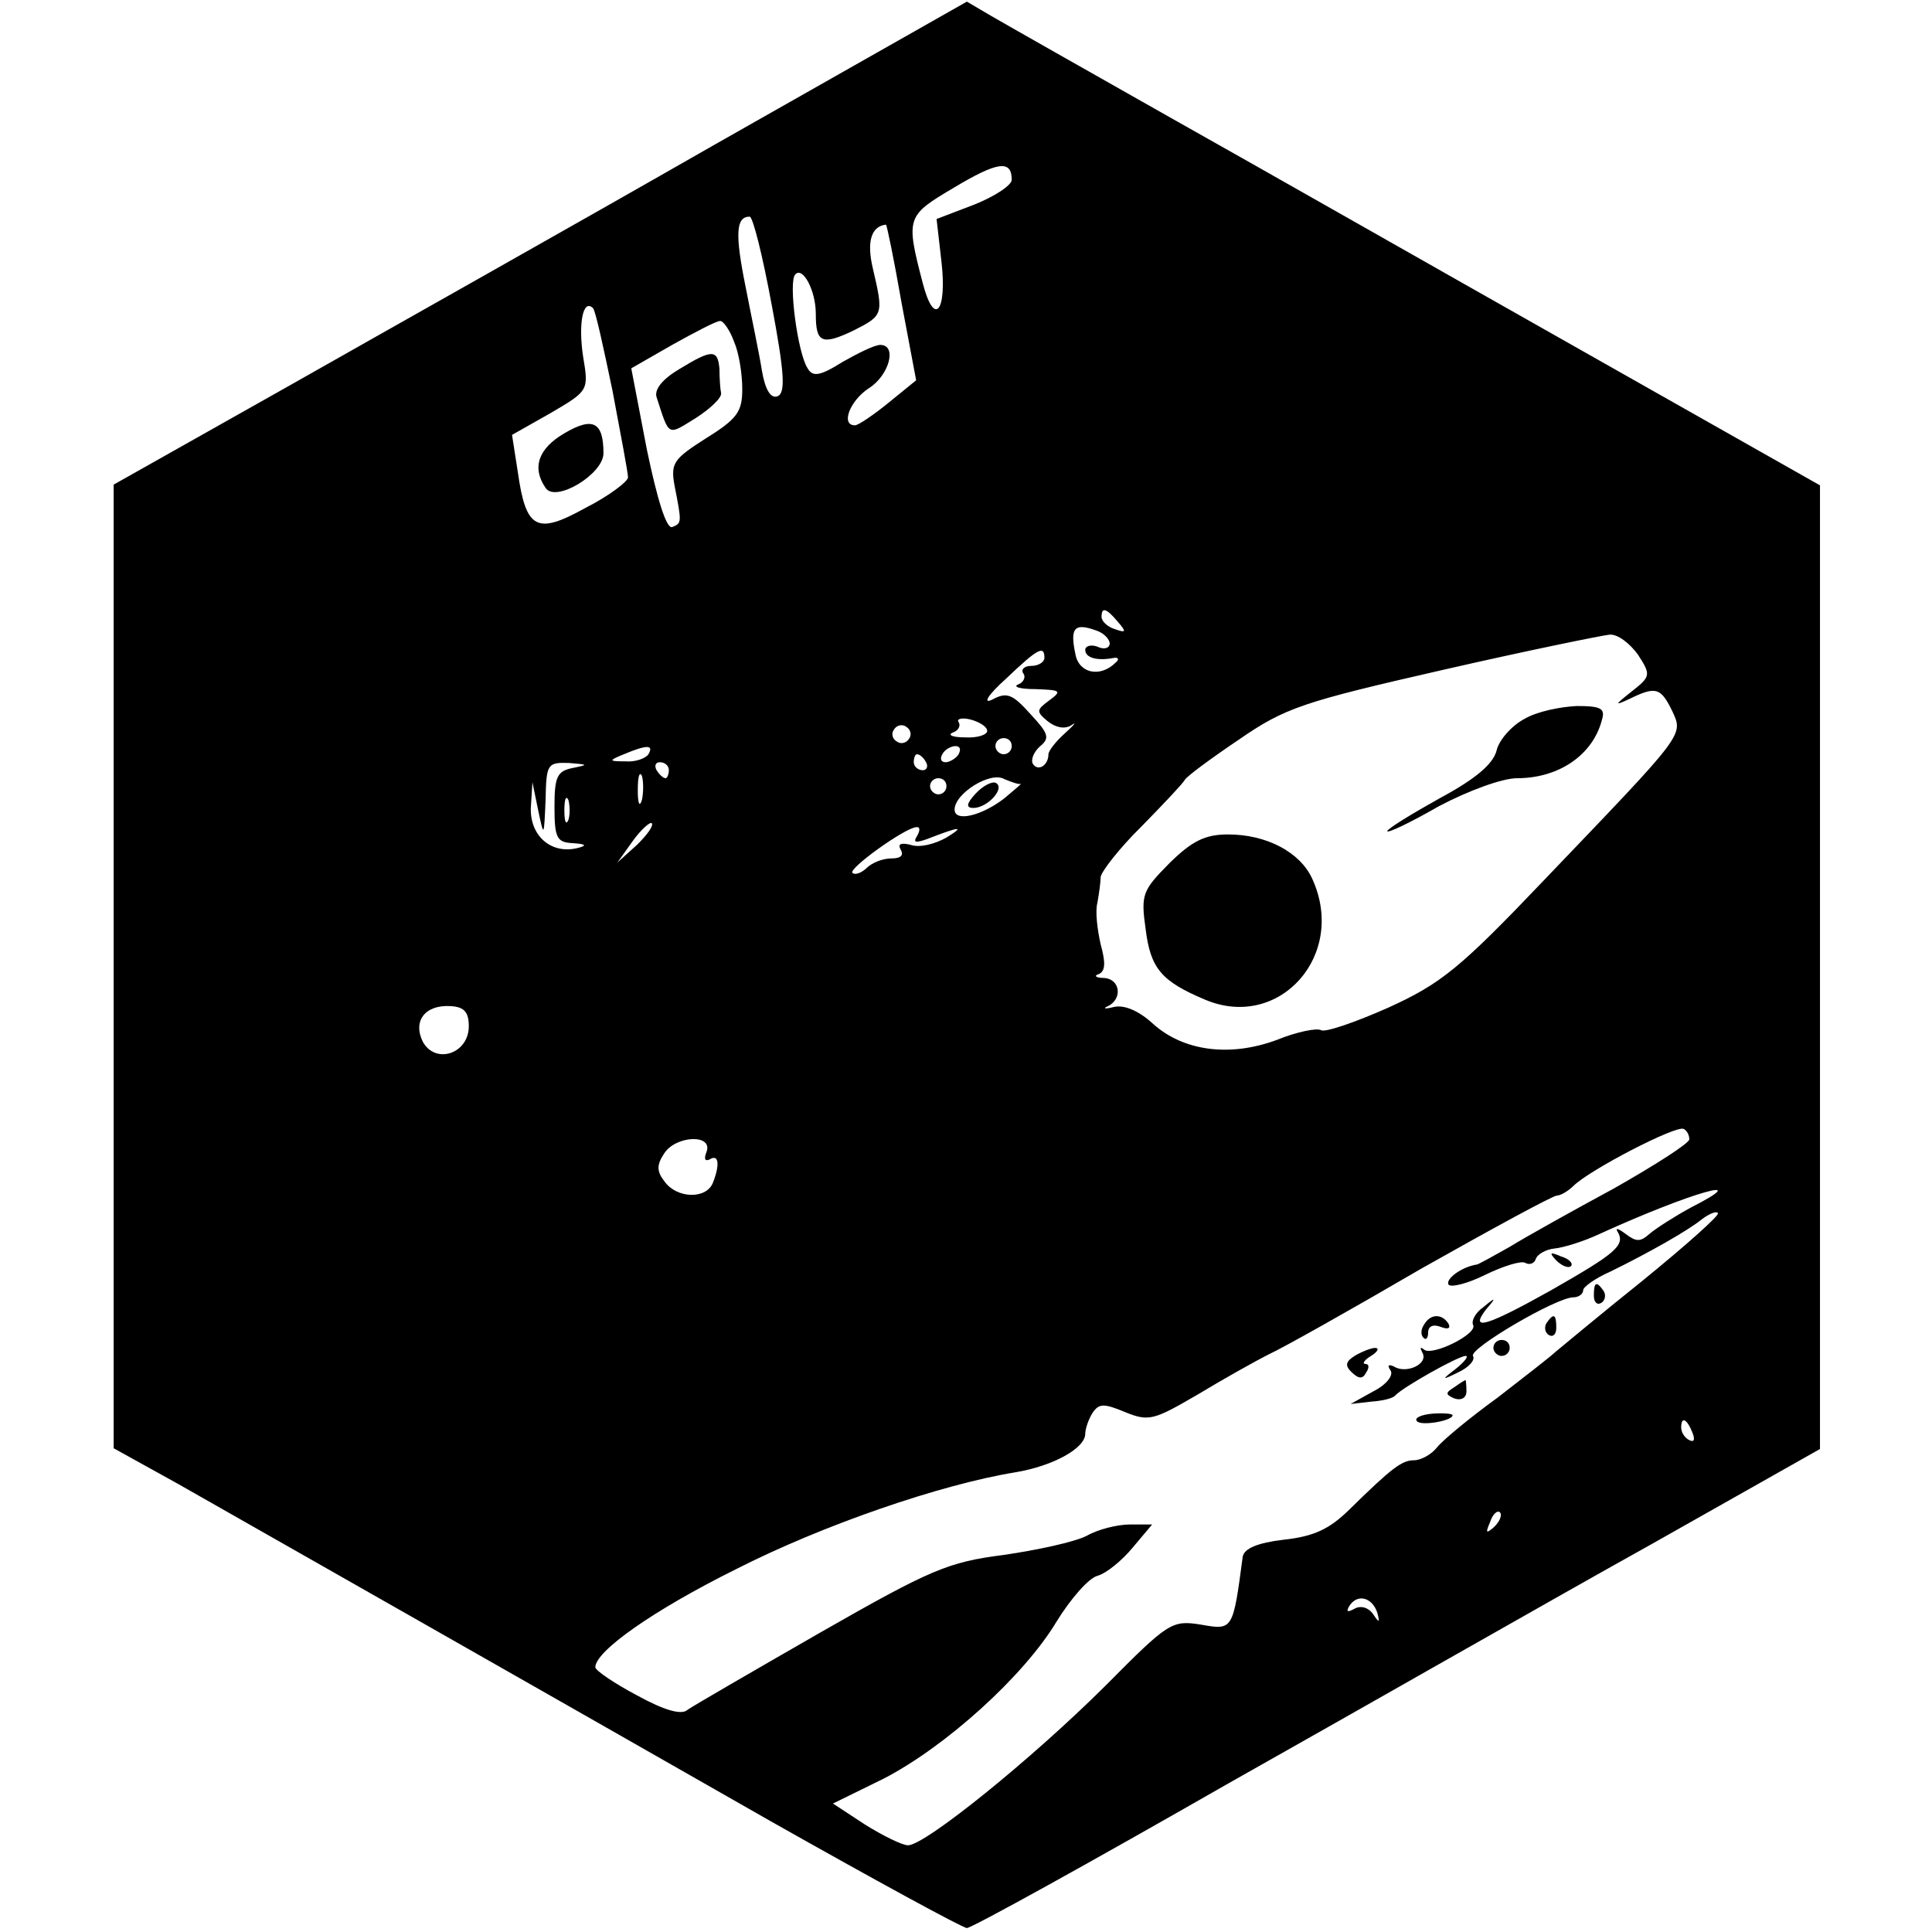 <?xml version="1.0" encoding="UTF-8"?>
<svg xmlns="http://www.w3.org/2000/svg" xmlns:xlink="http://www.w3.org/1999/xlink" width="45px" height="45px" viewBox="0 0 45 51" version="1.1">
<g id="surface1">
<path style=" stroke:none;fill-rule:nonzero;fill:rgb(0%,0%,0%);fill-opacity:1;" d="M 15.84 3.832 C 12.176 5.93 7.09 8.789 4.59 10.207 L 0 12.793 L 0 38.23 L 1.68 39.16 C 3.727 40.324 10.777 44.328 17.348 48.078 C 20.086 49.625 22.414 50.895 22.523 50.895 C 22.652 50.895 25.754 49.18 29.418 47.082 C 33.102 45.008 38.102 42.148 40.582 40.77 L 45.043 38.25 L 45.043 12.812 L 38.535 9.129 C 34.934 7.094 30.172 4.383 27.91 3.113 C 25.668 1.844 23.535 0.637 23.168 0.422 L 22.523 0.043 Z M 23.707 4.746 C 23.707 4.891 23.254 5.188 22.715 5.402 L 21.723 5.781 L 21.852 6.906 C 22.004 8.238 21.66 8.641 21.359 7.477 C 20.906 5.738 20.926 5.695 22.176 4.957 C 23.34 4.258 23.707 4.215 23.707 4.746 Z M 17.371 8.047 C 17.715 9.871 17.738 10.379 17.523 10.461 C 17.348 10.527 17.199 10.293 17.113 9.785 C 17.047 9.359 16.832 8.344 16.68 7.562 C 16.402 6.184 16.422 5.719 16.789 5.719 C 16.875 5.719 17.133 6.758 17.371 8.047 Z M 20.797 7.984 L 21.184 10.039 L 20.453 10.633 C 20.066 10.949 19.656 11.227 19.57 11.227 C 19.18 11.227 19.441 10.57 19.934 10.25 C 20.473 9.91 20.691 9.105 20.238 9.105 C 20.086 9.105 19.656 9.32 19.246 9.551 C 18.641 9.934 18.449 9.953 18.32 9.723 C 18.059 9.34 17.801 7.414 17.996 7.242 C 18.191 7.031 18.535 7.668 18.535 8.281 C 18.535 9.043 18.684 9.129 19.527 8.727 C 20.324 8.324 20.324 8.301 20.043 7.094 C 19.871 6.375 20 5.973 20.387 5.93 C 20.41 5.93 20.602 6.863 20.797 7.984 Z M 13.168 10.312 C 13.383 11.457 13.578 12.477 13.578 12.602 C 13.578 12.707 13.082 13.09 12.457 13.406 C 11.164 14.125 10.883 13.977 10.668 12.453 L 10.516 11.48 L 11.531 10.906 C 12.543 10.312 12.543 10.312 12.391 9.402 C 12.262 8.535 12.391 7.879 12.652 8.133 C 12.715 8.176 12.93 9.172 13.168 10.312 Z M 16.379 9.023 C 16.508 9.32 16.594 9.871 16.594 10.273 C 16.594 10.863 16.465 11.055 15.648 11.562 C 14.785 12.113 14.699 12.219 14.805 12.812 C 15 13.809 15 13.809 14.742 13.914 C 14.59 13.957 14.352 13.195 14.074 11.859 L 13.664 9.723 L 14.742 9.105 C 15.344 8.77 15.906 8.473 16.012 8.473 C 16.098 8.473 16.273 8.727 16.379 9.023 Z M 26.508 16.414 C 26.746 16.688 26.723 16.711 26.422 16.605 C 26.227 16.543 26.078 16.395 26.078 16.285 C 26.078 16.012 26.207 16.055 26.508 16.414 Z M 25.949 16.648 C 26.141 16.711 26.293 16.879 26.293 16.984 C 26.293 17.113 26.141 17.156 25.969 17.07 C 25.797 17.008 25.648 17.051 25.648 17.156 C 25.648 17.367 25.969 17.453 26.402 17.367 C 26.531 17.348 26.551 17.41 26.445 17.496 C 26.035 17.898 25.473 17.77 25.387 17.262 C 25.238 16.562 25.367 16.434 25.949 16.648 Z M 40.238 17.281 C 40.582 17.812 40.582 17.855 40.066 18.258 C 39.613 18.617 39.613 18.637 40.023 18.445 C 40.711 18.109 40.84 18.152 41.141 18.766 C 41.445 19.422 41.488 19.336 37.758 23.234 C 35.539 25.562 35.043 25.965 33.641 26.602 C 32.781 26.984 31.984 27.258 31.875 27.195 C 31.766 27.129 31.227 27.238 30.711 27.449 C 29.461 27.914 28.234 27.746 27.434 27.023 C 27.07 26.688 26.68 26.516 26.402 26.582 C 26.164 26.645 26.098 26.621 26.25 26.559 C 26.637 26.367 26.574 25.84 26.141 25.816 C 25.926 25.816 25.863 25.754 26.012 25.711 C 26.184 25.629 26.184 25.395 26.055 24.93 C 25.969 24.547 25.906 24.059 25.969 23.828 C 26.012 23.594 26.055 23.277 26.055 23.148 C 26.078 23 26.551 22.387 27.133 21.816 C 27.715 21.223 28.234 20.672 28.277 20.586 C 28.32 20.5 28.945 20.035 29.699 19.527 C 30.926 18.68 31.379 18.531 35.086 17.684 C 37.305 17.176 39.289 16.773 39.484 16.754 C 39.699 16.73 40.023 16.984 40.238 17.281 Z M 24.57 17.367 C 24.57 17.473 24.418 17.578 24.223 17.578 C 24.051 17.578 23.945 17.664 24.008 17.77 C 24.094 17.875 24.008 18.023 23.879 18.066 C 23.727 18.129 23.922 18.191 24.332 18.191 C 25 18.215 25.043 18.234 24.699 18.488 C 24.352 18.742 24.352 18.785 24.656 19.039 C 24.871 19.211 25.109 19.254 25.281 19.145 C 25.43 19.039 25.367 19.125 25.109 19.359 C 24.871 19.57 24.676 19.824 24.676 19.91 C 24.676 20.207 24.398 20.375 24.266 20.164 C 24.203 20.059 24.289 19.844 24.461 19.695 C 24.719 19.484 24.676 19.359 24.203 18.852 C 23.727 18.32 23.578 18.258 23.191 18.469 C 22.93 18.594 23.082 18.34 23.555 17.918 C 24.398 17.113 24.57 17.027 24.57 17.367 Z M 23.059 19.293 C 23.059 19.398 22.801 19.484 22.477 19.465 C 22.133 19.465 22.004 19.398 22.156 19.336 C 22.285 19.293 22.371 19.168 22.305 19.062 C 22.242 18.977 22.391 18.934 22.629 18.996 C 22.867 19.062 23.059 19.188 23.059 19.293 Z M 20.992 19.508 C 20.926 19.613 20.777 19.656 20.668 19.57 C 20.559 19.508 20.516 19.359 20.602 19.254 C 20.668 19.145 20.82 19.105 20.926 19.188 C 21.035 19.254 21.078 19.398 20.992 19.508 Z M 23.707 19.695 C 23.707 19.805 23.621 19.91 23.492 19.91 C 23.383 19.91 23.277 19.805 23.277 19.695 C 23.277 19.57 23.383 19.484 23.492 19.484 C 23.621 19.484 23.707 19.57 23.707 19.695 Z M 14.117 19.91 C 14.051 20.016 13.773 20.121 13.512 20.098 C 13.059 20.098 13.059 20.078 13.469 19.91 C 14.074 19.656 14.266 19.656 14.117 19.91 Z M 22.305 19.91 C 22.242 20.016 22.07 20.121 21.961 20.121 C 21.832 20.121 21.809 20.016 21.875 19.91 C 21.941 19.781 22.113 19.695 22.219 19.695 C 22.348 19.695 22.371 19.781 22.305 19.91 Z M 21.445 20.121 C 21.508 20.227 21.465 20.332 21.359 20.332 C 21.227 20.332 21.121 20.227 21.121 20.121 C 21.121 19.992 21.164 19.91 21.207 19.91 C 21.273 19.91 21.379 19.992 21.445 20.121 Z M 12.133 20.27 C 11.703 20.352 11.637 20.5 11.637 21.305 C 11.637 22.133 11.703 22.238 12.133 22.258 C 12.477 22.281 12.5 22.324 12.242 22.387 C 11.551 22.555 10.992 22.07 11.012 21.328 L 11.055 20.648 L 11.207 21.391 C 11.359 22.109 11.359 22.109 11.402 21.117 C 11.422 20.164 11.445 20.121 12.027 20.141 C 12.523 20.184 12.543 20.184 12.133 20.27 Z M 14.656 20.332 C 14.656 20.438 14.613 20.543 14.57 20.543 C 14.504 20.543 14.398 20.438 14.332 20.332 C 14.266 20.207 14.309 20.121 14.418 20.121 C 14.547 20.121 14.656 20.207 14.656 20.332 Z M 13.945 21.117 C 13.879 21.328 13.836 21.199 13.836 20.863 C 13.836 20.5 13.879 20.352 13.945 20.48 C 13.988 20.629 13.988 20.926 13.945 21.117 Z M 23.945 20.691 C 23.988 20.672 23.793 20.84 23.512 21.074 C 22.91 21.539 22.199 21.707 22.199 21.371 C 22.199 20.945 23.148 20.352 23.512 20.566 C 23.707 20.648 23.902 20.715 23.945 20.691 Z M 21.984 20.754 C 21.984 20.863 21.898 20.969 21.766 20.969 C 21.66 20.969 21.551 20.863 21.551 20.754 C 21.551 20.629 21.66 20.543 21.766 20.543 C 21.898 20.543 21.984 20.629 21.984 20.754 Z M 12.004 21.645 C 11.941 21.793 11.898 21.688 11.898 21.391 C 11.898 21.094 11.941 20.988 12.004 21.117 C 12.047 21.266 12.047 21.52 12.004 21.645 Z M 13.816 22.301 L 13.297 22.77 L 13.707 22.195 C 13.922 21.898 14.16 21.688 14.203 21.73 C 14.266 21.793 14.074 22.047 13.816 22.301 Z M 21.207 22.07 C 21.098 22.238 21.164 22.258 21.465 22.152 C 22.328 21.816 22.5 21.793 21.984 22.109 C 21.68 22.281 21.273 22.387 21.035 22.301 C 20.777 22.238 20.691 22.281 20.777 22.43 C 20.863 22.578 20.777 22.66 20.539 22.66 C 20.301 22.66 20.023 22.77 19.871 22.918 C 19.742 23.043 19.57 23.105 19.504 23.043 C 19.375 22.938 20.883 21.855 21.184 21.836 C 21.293 21.816 21.293 21.922 21.207 22.07 Z M 9.375 27.09 C 9.375 27.809 8.512 28.105 8.168 27.512 C 7.887 26.961 8.211 26.516 8.902 26.559 C 9.246 26.582 9.375 26.707 9.375 27.09 Z M 41.594 30.074 C 41.594 30.18 40.691 30.754 39.613 31.367 C 38.512 31.961 37.262 32.66 36.852 32.914 C 36.445 33.145 36.055 33.359 35.992 33.379 C 35.582 33.441 35.152 33.762 35.238 33.91 C 35.301 33.992 35.734 33.887 36.207 33.652 C 36.68 33.422 37.156 33.273 37.262 33.336 C 37.371 33.398 37.5 33.359 37.543 33.23 C 37.586 33.102 37.824 32.977 38.039 32.957 C 38.277 32.934 38.816 32.766 39.223 32.574 C 41.637 31.473 43.383 30.984 41.637 31.875 C 41.207 32.109 40.711 32.426 40.539 32.574 C 40.301 32.785 40.195 32.785 39.914 32.574 C 39.719 32.426 39.633 32.406 39.699 32.512 C 39.914 32.871 39.656 33.082 37.953 34.055 C 36.25 35.008 35.777 35.156 36.227 34.566 C 36.508 34.246 36.488 34.227 36.164 34.5 C 35.949 34.648 35.84 34.859 35.883 34.969 C 36.035 35.199 34.805 35.812 34.59 35.625 C 34.484 35.539 34.484 35.582 34.547 35.707 C 34.719 36.004 34.117 36.281 33.793 36.07 C 33.641 36.004 33.621 36.047 33.707 36.176 C 33.793 36.301 33.598 36.555 33.254 36.727 L 32.652 37.062 L 33.191 37 C 33.492 36.98 33.773 36.914 33.836 36.832 C 34.031 36.621 35.496 35.793 35.691 35.793 C 35.777 35.793 35.668 35.941 35.43 36.133 C 35.043 36.43 35.043 36.449 35.516 36.215 C 35.777 36.09 35.949 35.898 35.883 35.793 C 35.777 35.602 38.082 34.246 38.535 34.246 C 38.664 34.246 38.793 34.164 38.793 34.055 C 38.793 33.973 39.117 33.738 39.504 33.57 C 40.539 33.062 41.551 32.488 41.918 32.191 C 42.113 32.043 42.305 31.961 42.348 32.023 C 42.414 32.066 41.508 32.871 40.367 33.801 C 39.223 34.715 38.191 35.582 38.059 35.688 C 37.93 35.812 37.242 36.344 36.531 36.895 C 35.797 37.426 35.086 38.016 34.934 38.207 C 34.785 38.398 34.504 38.547 34.332 38.547 C 34.008 38.547 33.75 38.738 32.609 39.859 C 32.09 40.367 31.68 40.559 30.883 40.645 C 30.195 40.727 29.848 40.875 29.805 41.09 C 29.547 43.035 29.547 43.035 28.707 42.887 C 27.93 42.762 27.844 42.824 26.184 44.496 C 24.246 46.426 21.422 48.711 20.969 48.711 C 20.82 48.711 20.301 48.457 19.828 48.16 L 18.988 47.609 L 20.324 46.953 C 21.961 46.109 24.031 44.242 24.891 42.805 C 25.258 42.211 25.734 41.66 25.969 41.598 C 26.207 41.531 26.617 41.195 26.898 40.855 L 27.414 40.242 L 26.832 40.242 C 26.508 40.242 25.992 40.367 25.691 40.539 C 25.367 40.707 24.375 40.918 23.492 41.047 C 22.027 41.234 21.574 41.426 18.641 43.102 C 16.875 44.117 15.301 45.027 15.152 45.133 C 15 45.281 14.547 45.156 13.816 44.754 C 13.211 44.434 12.715 44.094 12.715 44.012 C 12.715 43.586 14.246 42.508 16.422 41.426 C 18.707 40.262 21.832 39.184 23.816 38.863 C 24.805 38.695 25.648 38.23 25.648 37.848 C 25.648 37.719 25.734 37.465 25.84 37.297 C 26.012 37.043 26.141 37.043 26.703 37.277 C 27.328 37.531 27.457 37.488 28.621 36.809 C 29.289 36.406 30.152 35.922 30.496 35.75 C 30.863 35.582 32.672 34.566 34.527 33.484 C 36.402 32.426 37.996 31.559 38.102 31.559 C 38.191 31.559 38.383 31.453 38.535 31.305 C 38.965 30.879 41.25 29.695 41.445 29.801 C 41.531 29.84 41.594 29.969 41.594 30.074 Z M 15.648 30.414 C 15.582 30.582 15.602 30.668 15.734 30.605 C 15.969 30.457 16.012 30.73 15.82 31.219 C 15.648 31.664 14.871 31.641 14.547 31.195 C 14.332 30.922 14.332 30.754 14.527 30.457 C 14.828 29.969 15.84 29.926 15.648 30.414 Z M 41.68 37.828 C 41.746 37.996 41.723 38.082 41.594 38.016 C 41.465 37.953 41.379 37.805 41.379 37.68 C 41.379 37.383 41.531 37.445 41.68 37.828 Z M 36.445 40.305 C 36.227 40.496 36.207 40.473 36.336 40.176 C 36.402 39.965 36.531 39.859 36.594 39.922 C 36.66 39.988 36.594 40.156 36.445 40.305 Z M 33.363 42.59 C 33.426 42.848 33.406 42.848 33.234 42.59 C 33.102 42.422 32.91 42.379 32.758 42.465 C 32.566 42.57 32.523 42.551 32.629 42.379 C 32.844 42.062 33.234 42.168 33.363 42.59 Z M 33.363 42.59 "/>
<path style=" stroke:none;fill-rule:nonzero;fill:rgb(0%,0%,0%);fill-opacity:1;" d="M 11.898 11.438 C 11.207 11.84 11.035 12.348 11.402 12.879 C 11.66 13.281 12.93 12.516 12.93 11.965 C 12.93 11.141 12.652 10.992 11.898 11.438 Z M 11.898 11.438 "/>
<path style=" stroke:none;fill-rule:nonzero;fill:rgb(0%,0%,0%);fill-opacity:1;" d="M 14.934 9.742 C 14.504 9.996 14.266 10.273 14.332 10.484 C 14.676 11.543 14.613 11.5 15.367 11.035 C 15.734 10.801 16.055 10.504 16.035 10.379 C 16.012 10.273 15.992 9.977 15.992 9.742 C 15.949 9.215 15.797 9.215 14.934 9.742 Z M 14.934 9.742 "/>
<path style=" stroke:none;fill-rule:nonzero;fill:rgb(0%,0%,0%);fill-opacity:1;" d="M 37.242 18.977 C 36.918 19.145 36.574 19.527 36.508 19.805 C 36.422 20.164 35.949 20.566 35 21.074 C 34.246 21.496 33.621 21.879 33.621 21.941 C 33.621 22.004 34.246 21.707 34.977 21.285 C 35.777 20.863 36.66 20.543 37.047 20.543 C 38.148 20.543 39.051 19.93 39.289 18.996 C 39.375 18.703 39.266 18.637 38.621 18.637 C 38.168 18.66 37.566 18.785 37.242 18.977 Z M 37.242 18.977 "/>
<path style=" stroke:none;fill-rule:nonzero;fill:rgb(0%,0%,0%);fill-opacity:1;" d="M 27.867 22.789 C 27.156 23.508 27.113 23.613 27.242 24.527 C 27.371 25.562 27.652 25.902 28.816 26.391 C 30.777 27.215 32.566 25.203 31.637 23.191 C 31.316 22.492 30.43 22.027 29.418 22.027 C 28.816 22.027 28.469 22.195 27.867 22.789 Z M 27.867 22.789 "/>
<path style=" stroke:none;fill-rule:nonzero;fill:rgb(0%,0%,0%);fill-opacity:1;" d="M 22.758 20.945 C 22.5 21.223 22.5 21.328 22.695 21.328 C 23.059 21.328 23.535 20.82 23.297 20.672 C 23.211 20.609 22.953 20.734 22.758 20.945 Z M 22.758 20.945 "/>
<path style=" stroke:none;fill-rule:nonzero;fill:rgb(0%,0%,0%);fill-opacity:1;" d="M 38.082 33.273 C 38.234 33.422 38.406 33.484 38.469 33.422 C 38.535 33.359 38.426 33.23 38.211 33.168 C 37.91 33.039 37.887 33.062 38.082 33.273 Z M 38.082 33.273 "/>
<path style=" stroke:none;fill-rule:nonzero;fill:rgb(0%,0%,0%);fill-opacity:1;" d="M 39.074 34.203 C 39.074 34.375 39.16 34.457 39.266 34.395 C 39.375 34.332 39.398 34.184 39.332 34.078 C 39.137 33.801 39.074 33.844 39.074 34.203 Z M 39.074 34.203 "/>
<path style=" stroke:none;fill-rule:nonzero;fill:rgb(0%,0%,0%);fill-opacity:1;" d="M 34.59 34.969 C 34.504 35.094 34.504 35.242 34.57 35.305 C 34.633 35.391 34.699 35.328 34.699 35.18 C 34.699 35.008 34.828 34.945 35.043 35.031 C 35.215 35.094 35.301 35.074 35.238 34.945 C 35.066 34.672 34.762 34.672 34.59 34.969 Z M 34.59 34.969 "/>
<path style=" stroke:none;fill-rule:nonzero;fill:rgb(0%,0%,0%);fill-opacity:1;" d="M 37.824 34.926 C 37.758 35.031 37.781 35.18 37.887 35.242 C 37.996 35.305 38.082 35.223 38.082 35.051 C 38.082 34.691 38.016 34.648 37.824 34.926 Z M 37.824 34.926 "/>
<path style=" stroke:none;fill-rule:nonzero;fill:rgb(0%,0%,0%);fill-opacity:1;" d="M 36.422 35.582 C 36.422 35.688 36.531 35.793 36.637 35.793 C 36.766 35.793 36.852 35.688 36.852 35.582 C 36.852 35.453 36.766 35.371 36.637 35.371 C 36.531 35.371 36.422 35.453 36.422 35.582 Z M 36.422 35.582 "/>
<path style=" stroke:none;fill-rule:nonzero;fill:rgb(0%,0%,0%);fill-opacity:1;" d="M 32.758 35.793 C 32.523 35.941 32.5 36.047 32.672 36.215 C 32.867 36.406 32.973 36.406 33.059 36.238 C 33.148 36.109 33.148 36.004 33.039 36.004 C 32.953 36.004 33.016 35.898 33.191 35.793 C 33.363 35.688 33.426 35.582 33.297 35.582 C 33.191 35.582 32.93 35.688 32.758 35.793 Z M 32.758 35.793 "/>
<path style=" stroke:none;fill-rule:nonzero;fill:rgb(0%,0%,0%);fill-opacity:1;" d="M 35.387 36.621 C 35.152 36.766 35.152 36.809 35.387 36.914 C 35.582 36.98 35.711 36.895 35.711 36.727 C 35.711 36.555 35.691 36.43 35.691 36.43 C 35.668 36.43 35.539 36.512 35.387 36.621 Z M 35.387 36.621 "/>
<path style=" stroke:none;fill-rule:nonzero;fill:rgb(0%,0%,0%);fill-opacity:1;" d="M 34.398 37.508 C 34.484 37.656 35.344 37.508 35.344 37.359 C 35.344 37.316 35.109 37.297 34.828 37.316 C 34.527 37.34 34.332 37.426 34.398 37.508 Z M 34.398 37.508 "/>
</g>
</svg>
